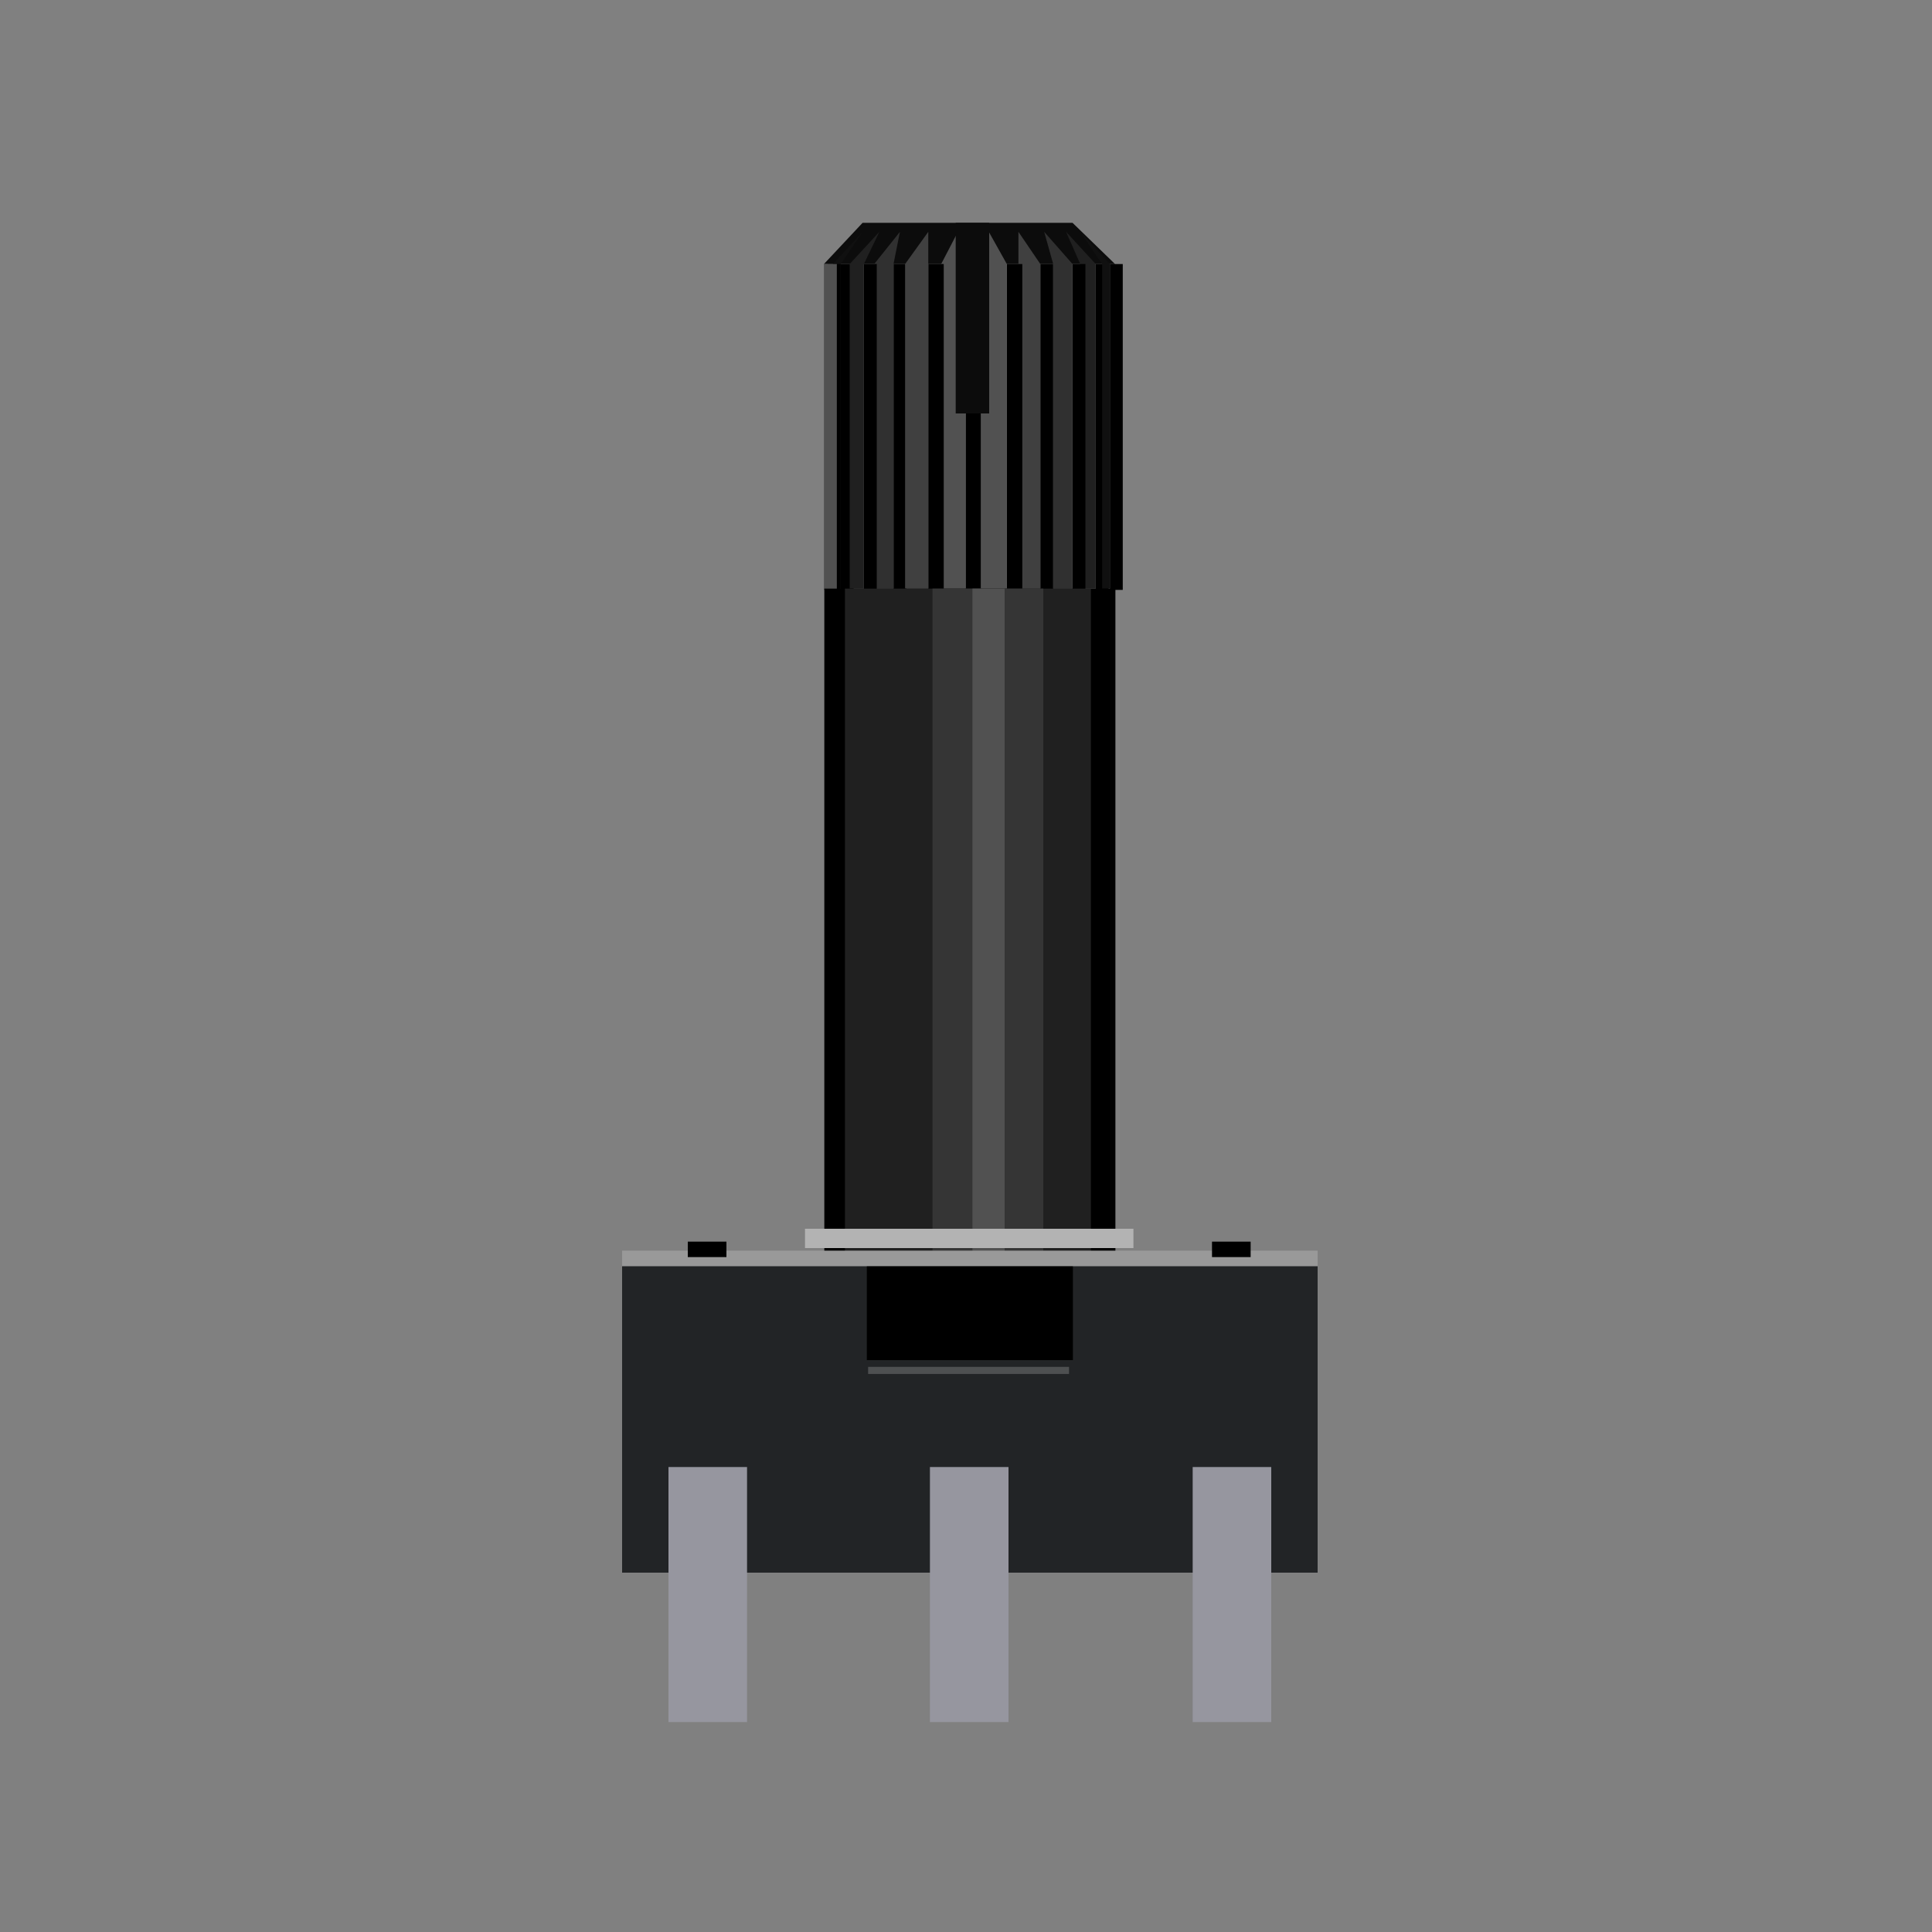 <?xml version="1.0" encoding="utf-8"?>
<!-- Generator: Adobe Illustrator 22.1.0, SVG Export Plug-In . SVG Version: 6.00 Build 0)  -->
<svg version="1.1" id="图层_1" xmlns="http://www.w3.org/2000/svg" xmlns:xlink="http://www.w3.org/1999/xlink" x="0px" y="0px"
	 viewBox="0 0 150 150" style="enable-background:new 0 0 150 150;" xml:space="preserve">
<rect x="0" y="0" width="150" height="150" fill="#808080" stroke="none"/>
<style type="text/css">
	.st0{fill:#0C0C0C;}
	.st1{fill:#101010;}
	.st2{fill:#202020;}
	.st3{fill:#303030;}
	.st4{fill:#404040;}
	.st5{fill:#515151;}
	.st6{fill:#353535;}
	.st7{fill:#222426;}
	.st8{opacity:0.2;fill:none;stroke:#FFFFFF;stroke-width:0.55;enable-background:new    ;}
	.st9{fill:#B3B3B3;}
	.st10{fill:#999999;}
	.st11{fill:#96969F;}
</style>
<title>potentiometer</title>
<desc>Created with Sketch.</desc>
<g id="Page-1">
	<g id="potentiometer">
		<g id="Group" transform="translate(63.471, 16)">
			<polygon id="Shape" class="st0" points="3.5,1.3 0.5,4.5 23.1,4.5 19.8,1.3 			"/>
			<rect id="Rectangle-path" x="22.7" y="4.5" width="1" height="25.3"/>
			<rect id="Rectangle-path_1_" x="21.6" y="4.5" width="1" height="25.3"/>
			<polygon id="Shape_1_" class="st1" points="22.1,29.7 22.7,29.7 22.7,4.5 20.4,2 22.1,4.5 			"/>
			<polygon id="Shape_2_" class="st2" points="19.3,2 20.4,4.5 20.4,29.7 21.6,29.7 21.6,4.5 			"/>
			<rect id="Rectangle-path_2_" x="19.8" y="4.5" width="1" height="25.3"/>
			<rect id="Rectangle-path_3_" x="17.3" y="4.5" width="1" height="25.3"/>
			<polygon id="Shape_3_" class="st3" points="17.6,2 18.3,4.5 18.3,29.7 19.8,29.7 19.8,4.5 			"/>
			<polygon id="Shape_4_" class="st4" points="15.6,2 15.6,4.5 15.6,29.7 17.3,29.7 17.3,4.5 			"/>
			<rect id="Rectangle-path_4_" x="14.7" y="4.5" width="1.2" height="25.3"/>
			<rect id="Rectangle-path_5_" x="11.5" y="4.5" width="1.2" height="25.3"/>
			<polygon id="Shape_5_" class="st5" points="13.3,2 12.7,4.5 12.7,29.7 14.7,29.7 14.7,4.5 			"/>
			<polygon id="Shape_6_" class="st5" points="10.9,2 9.6,4.5 9.6,29.7 11.5,29.7 11.5,4.5 			"/>
			<rect id="Rectangle-path_6_" x="8.6" y="4.5" width="1.2" height="25.3"/>
			<rect id="Rectangle-path_7_" x="5.9" y="4.5" width="1" height="25.3"/>
			<polygon id="Shape_7_" class="st4" points="8.6,2 6.8,4.5 6.8,29.7 8.6,29.7 8.6,4.5 			"/>
			<polygon id="Shape_8_" class="st3" points="6.4,2 4.4,4.5 4.4,29.7 5.9,29.7 5.9,4.5 			"/>
			<rect id="Rectangle-path_8_" x="3.6" y="4.5" width="1" height="25.3"/>
			<rect id="Rectangle-path_9_" x="1.8" y="4.5" width="1" height="25.3"/>
			<polygon id="Shape_9_" class="st2" points="4.8,2 2.5,4.5 2.5,29.7 3.6,29.7 3.6,4.5 			"/>
			<polygon id="Shape_10_" class="st1" points="3.5,2 1.2,4.5 1.2,29.7 1.8,29.7 1.8,4.5 			"/>
			<rect id="Rectangle-path_10_" x="0.8" y="4.5" width="1" height="25.3"/>
			<rect id="Rectangle-path_11_" x="0.5" y="4.5" class="st5" width="1" height="25.3"/>
		</g>
		<rect id="Rectangle-path_12_" x="64" y="45.7" width="22.6" height="52.5"/>
		<rect id="Rectangle-path_13_" x="65.6" y="45.7" class="st2" width="19.1" height="52.5"/>
		<rect id="Rectangle-path_14_" x="72.4" y="45.7" class="st6" width="8.6" height="52.5"/>
		<rect id="Rectangle-path_15_" x="75.5" y="45.7" class="st5" width="2.5" height="52.5"/>
		<rect id="Rectangle-path_16_" x="74.2" y="17.3" class="st0" width="2.6" height="14.8"/>
		<rect id="Rectangle-path_17_" x="48.3" y="98.3" class="st7" width="54" height="23.8"/>
		<rect id="Rectangle-path_18_" x="67.3" y="98.3" width="16" height="7.3"/>
		<path id="Shape_11_" class="st8" d="M67.4,106.4h15.6"/>
		<rect id="Rectangle-path_19_" x="62.5" y="95.4" class="st9" width="25.5" height="1.5"/>
		<rect id="Rectangle-path_20_" x="48.3" y="97.1" class="st10" width="54" height="1.2"/>
		<rect id="Rectangle-path_21_" x="53.4" y="96.4" width="3" height="1.2"/>
		<rect id="Rectangle-path_22_" x="94.1" y="96.4" width="3" height="1.2"/>
		<rect id="Rectangle-path_23_" x="92.6" y="113.9" class="st11" width="6.1" height="19.8"/>
		<rect id="Rectangle-path_24_" x="72.2" y="113.9" class="st11" width="6.1" height="19.8"/>
		<rect id="Rectangle-path_25_" x="51.9" y="113.9" class="st11" width="6.1" height="19.8"/>
	</g>
</g>
</svg>
